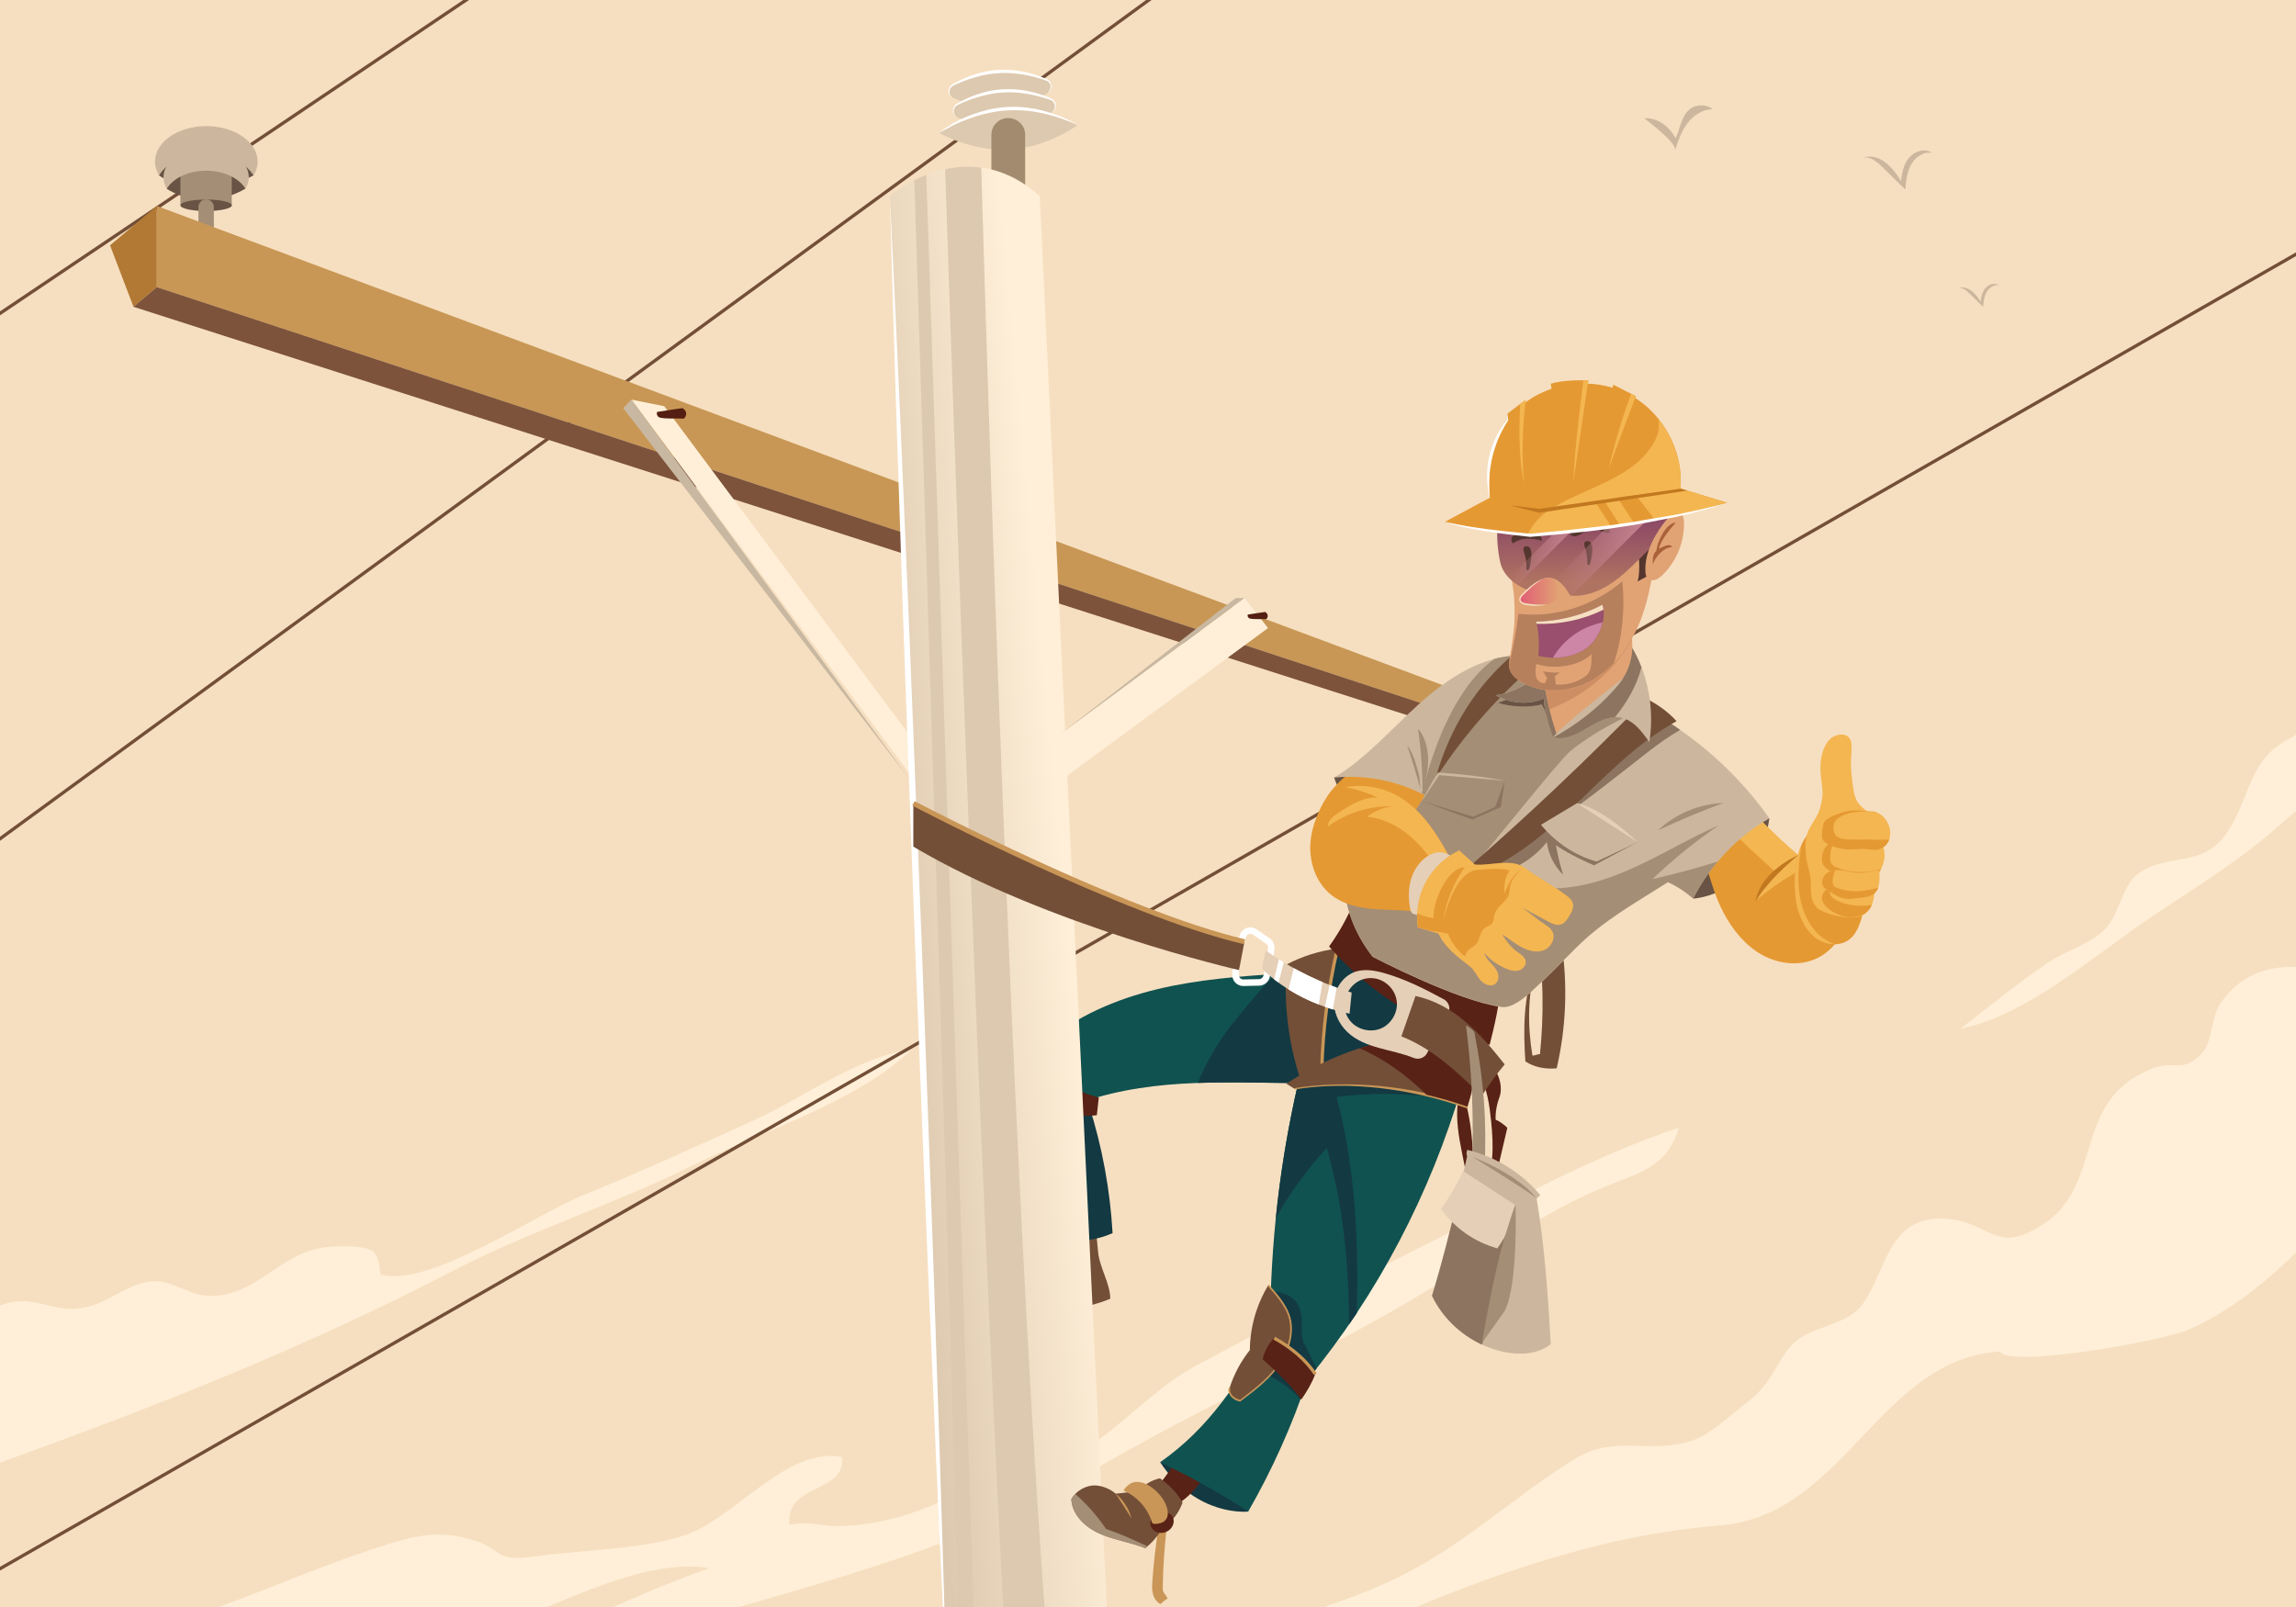 <?xml version="1.0" encoding="utf-8"?>
<!-- Generator: Adobe Illustrator 19.0.0, SVG Export Plug-In . SVG Version: 6.00 Build 0)  -->
<svg version="1.1" id="Layer_1" xmlns="http://www.w3.org/2000/svg" xmlns:xlink="http://www.w3.org/1999/xlink" x="0px" y="0px"
	 width="1400px" height="980px" viewBox="0 0 1400 980" style="enable-background:new 0 0 1400 980;" xml:space="preserve">
<style type="text/css">
	.st0{clip-path:url(#XMLID_124_);}
	.st1{fill:#F6DFC0;}
	.st2{fill:#FFEFD8;}
	.st3{fill:#734F37;}
	.st4{fill:#685344;}
	.st5{fill:#A58E76;}
	.st6{fill:#CCB79E;}
	.st7{fill:#DDC9AF;}
	.st8{fill:#FFFFFF;}
	.st9{fill:#A38B6F;}
	.st10{fill:#105250;}
	.st11{fill:#133942;}
	.st12{fill:#582216;}
	.st13{fill:#C89755;}
	.st14{fill:#B27934;}
	.st15{fill:#7D533B;}
	.st16{fill:#541E12;}
	.st17{fill:url(#XMLID_126_);}
	.st18{fill:#C9B8A1;}
	.st19{fill:#C99657;}
	.st20{fill:#E59933;}
	.st21{fill:#F4B651;}
	.st22{fill:#8C7460;}
	.st23{fill:#E5CFB7;}
	.st24{fill:#C1781F;}
	.st25{fill:#E1A374;}
	.st26{fill:#CE8E63;}
	.st27{fill:#B7805C;}
	.st28{fill:#54362E;}
	.st29{fill:url(#XMLID_127_);}
	.st30{fill:url(#XMLID_128_);}
	.st31{fill:url(#XMLID_129_);}
	.st32{fill:url(#XMLID_200_);}
	.st33{fill:#994F6D;}
	.st34{fill:#CE86A6;}
	.st35{fill:#AA6139;}
</style>
<g id="XMLID_125_">
	<defs>
		<rect id="XMLID_121_" width="1400" height="980"/>
	</defs>
	<clipPath id="XMLID_124_">
		<use xlink:href="#XMLID_121_"  style="overflow:visible;"/>
	</clipPath>
	<g id="XMLID_118_" class="st0">
		<rect id="XMLID_1_" class="st1" width="1400" height="980"/>
		<g id="XMLID_112_">
			<path id="XMLID_100_" class="st2" d="M1410.9,590.9c-23.5-4.1-44,1.6-57.2,21.4c-5.5,8.2-4.9,23.6-10.9,29.9
				c-12.2,12.8-16.4,3.9-30.8,9.6c-49,19.3-28.6,70.2-66.1,94.8c-28.8,18.9-32-0.8-57.7-3.2c-38.6-3.7-37.6,34.2-53.7,53.4
				c-10.3,12.2-30.6,11.9-41.4,22.8c-9.2,9.2-12.4,24.1-27.4,35.3c-10,7.5-21.8,19.3-33.3,23.4c-24.7,8.9-47.5-3.5-71.1,10.8
				c-39.1,23.8-70.2,55.2-114,75.3c-42.8,19.6-89.7,29.3-134,45.5c-51.1,18.7-101.9,37.1-154.7,51.8c-39.5,11-94.7,11.6-127.8,35.4
				c74.5,2.1,151.3-27.2,220.4-46.9c62.8-17.8,129.4-34.1,188.9-60.2c67.3-29.5,137-54.1,208.3-59.7c76.5-6,97.1-101.4,171.1-106.1
				c5.1,10.2,98.8-6.1,116.1-13.8c43.5-19.6,78-59.3,107.8-94.2c21.9-25.7,24.7-36.7,19.1-72.1
				C1456.7,606.6,1453.2,602.2,1410.9,590.9z"/>
			<path id="XMLID_109_" class="st2" d="M-47.3,832.6c16.5-11.6,32.1-33.9,54.1-38.4c14.4-2.9,23.6,4.2,37.4,4
				c19.8-0.4,30.1-14.6,48-16.8c12-1.4,22.6,8.7,35.8,8.9c27,0.3,41.3-23.8,66.2-29c7-1.5,24-2.3,31.7,0.9
				c5.9,2.4,5.6,14.8,6.4,15.1c29.2,8.1,93.6-36.4,123.7-48.6c33.6-13.7,68.9-29.7,104.3-45.8c28.8-13.1,63.2-38.8,95.3-42.7
				c-33.5,32.2-91.3,49.6-133.1,70.4c-48.4,24.1-99.8,40.1-147.2,64.8c-88.3,46-179.6,82-272.9,115.7c-9.1,3.3-36.4,16.7-46.2,10.6
				C-64.8,888.3-53.8,841.2-47.3,832.6z"/>
			<path id="XMLID_110_" class="st2" d="M57.8,1000.3c55.4-7.3,114.2-37.4,168-55.1c23.2-7.6,38.9-13.1,62.4-6.1
				c18.7,5.5,12.5,13.7,37.7,10.1c28-4,66.6-4.2,92.7-13.3c29.3-10.2,61.8-54.1,94.8-47.3c2.3,22.8-34.4,15.2-32.1,41.4
				c9.9-2.7,22,0.9,29.4,0.7c24.1-0.6,42.5-5.9,66.3-16.3c21.8-9.5,43.6-12,64.8-20.2c33.1-12.8,56.6-45,88.3-61.8
				c48-25.3,94.7-51.3,143.5-75.6c47-23.4,100.1-52.8,150-69c-6.8,23.8-23.7,27.2-44.5,35.7c-32.8,13.4-60.9,32.7-90.4,51.9
				c-71.5,46.5-154.8,80.6-228.5,125c-68.1,41-154,63.4-231.2,85.8c-31.3,9.1-70.6,13.7-98.6,30.1c-15.7,9.1-20.3,24.6-42.6,25.5
				c3.9-30.4,109.4-72.9,144.6-85.5c-35.4-5.7-77.6,15.6-108,27.3c-58.8,22.7-120.3,52.2-184.6,58.3c-15.9,1.5-62.4,5.2-79.2-7.4
				C44.6,1022.5,42.1,1000,57.8,1000.3z"/>
			<path id="XMLID_111_" class="st2" d="M1398.9,448.9c-28.4,13.5-25.6,35.2-40.5,58.2c-15.3,23.5-38,12.1-55.7,26.6
				c-8.6,7-10.7,24.6-19.4,33.2c-8.8,8.8-24.1,13.1-34.5,20.1c-18.5,12.6-35.7,26.6-53.2,40.2c38.9-7.2,81.4-44.5,114-66.5
				c28.4-19.2,56.6-36,81.7-58.7c15.9-14.3,43.3-30.3,43.8-54.7C1435.8,416.3,1415.2,430.1,1398.9,448.9z"/>
		</g>
		<g id="XMLID_3_">
			<g id="XMLID_2_">
				<g id="XMLID_483_">
					<g id="XMLID_488_">
						
							<rect id="XMLID_489_" x="704.8" y="-360.4" transform="matrix(0.497 0.868 -0.868 0.497 834.447 -334.631)" class="st3" width="2" height="1825.5"/>
					</g>
					<g id="XMLID_486_">
						
							<rect id="XMLID_487_" x="127" y="-178.1" transform="matrix(0.558 0.83 -0.83 0.558 143.722 -59.786)" class="st3" width="2" height="566.4"/>
					</g>
					<g id="XMLID_484_">
						
							<rect id="XMLID_485_" x="316.1" y="-284.8" transform="matrix(0.59 0.808 -0.808 0.59 356.081 -141.322)" class="st3" width="2" height="1129"/>
					</g>
				</g>
			</g>
			<g id="XMLID_391_">
				<path id="XMLID_103_" class="st4" d="M96.8,106.9c0,0,25.5,18.4,57.8,0c0,0-0.5-14.9-10-18.4c-9.4-3.5-30.8,1-38.8,5.5
					S96.8,106.9,96.8,106.9z"/>
				<path id="XMLID_101_" class="st4" d="M101.7,115.1c0,0,21.1,15.3,47.9,0c0,0-0.4-12.4-8.3-15.3c-7.8-2.9-25.6,0.8-32.2,4.5
					C102.6,108.1,101.7,115.1,101.7,115.1z"/>
				<rect id="XMLID_98_" x="110" y="101.2" class="st5" width="31.3" height="23.9"/>
				<ellipse id="XMLID_97_" class="st4" cx="125.7" cy="125.2" rx="15.7" ry="3.5"/>
				<path id="XMLID_94_" class="st5" d="M130.3,151.3H121v-25c0-2.6,2.1-4.7,4.7-4.7h0c2.6,0,4.7,2.1,4.7,4.7V151.3z"/>
				<g id="XMLID_99_">
					<path id="XMLID_102_" class="st6" d="M125.7,104.1c10.8,0,20,4.5,24,11c1.3-2.2,2-4.5,2-7c0-9.9-11.6-18-26-18
						c-14.4,0-26,8.1-26,18c0,2.5,0.7,4.8,2,7C105.6,108.6,114.9,104.1,125.7,104.1z"/>
				</g>
				<g id="XMLID_104_">
					<path id="XMLID_105_" class="st6" d="M125.7,93.7c13,0,24.1,5.5,28.9,13.3c1.6-2.6,2.5-5.4,2.5-8.4c0-12-14-21.7-31.3-21.7
						c-17.3,0-31.3,9.7-31.3,21.7c0,3,0.9,5.8,2.5,8.4C101.5,99.2,112.7,93.7,125.7,93.7z"/>
				</g>
			</g>
			<g id="XMLID_369_">
				<path id="XMLID_91_" class="st7" d="M656.9,76.4c0,0-18.2,13.5-41.5,14.8C592.1,92.4,572.6,81,572.6,81s18.2-13.5,41.5-14.8
					C637.4,65,656.9,76.4,656.9,76.4z"/>
				<path id="XMLID_95_" class="st7" d="M640.6,60.5c3.6,1.4,3.9,6.4,0.4,8.2c-6.5,3.4-16.6,7.5-28.1,8.1s-22.1-2.4-28.8-5.1
					c-3.6-1.4-3.9-6.4-0.4-8.2c6.5-3.4,16.6-7.5,28.1-8.1C623.3,54.8,633.8,57.8,640.6,60.5z"/>
				<path id="XMLID_96_" class="st7" d="M638.1,48.7c3.6,1.4,3.9,6.4,0.4,8.2c-6.5,3.4-16.6,7.5-28.1,8.1s-22.1-2.4-28.8-5.1
					c-3.6-1.4-3.9-6.4-0.4-8.2c6.5-3.4,16.6-7.5,28.1-8.1C620.8,43,631.3,46,638.1,48.7z"/>
				<path id="XMLID_389_" class="st8" d="M581.5,60c0,0-0.1,0-0.2-0.1c-0.1-0.1-0.4-0.1-0.6-0.3c-0.5-0.3-1.3-0.8-1.8-1.8
					c-0.5-1-0.8-2.5-0.2-4c0.3-0.8,0.9-1.5,1.6-2.1c0.4-0.3,0.8-0.5,1.2-0.7c0.4-0.2,0.8-0.4,1.2-0.7c3.3-1.8,7.4-3.6,11.9-5
					c2.3-0.7,4.6-1.3,7.1-1.8c2.5-0.5,4.9-0.8,7.5-0.9c2.5-0.1,5.1-0.1,7.5,0.1c2.5,0.2,4.9,0.6,7.2,1c4.6,0.9,8.8,2.3,12.3,3.7
					c0.4,0.2,0.9,0.3,1.3,0.5c0.2,0.1,0.4,0.2,0.6,0.3c0.3,0.1,0.4,0.2,0.6,0.3c0.8,0.5,1.5,1.2,1.8,1.9c0.8,1.5,0.7,3,0.3,4
					c-0.4,1.1-1.1,1.7-1.6,2c-0.2,0.2-0.5,0.3-0.6,0.3c-0.1,0.1-0.2,0.1-0.2,0.1s0.1,0,0.2-0.1c0.1-0.1,0.3-0.2,0.5-0.4
					c0.4-0.4,1-1.1,1.3-2.1c0.3-1,0.3-2.4-0.5-3.5c-0.4-0.6-0.9-1.1-1.6-1.4c-0.7-0.3-1.6-0.6-2.5-0.9c-3.5-1.1-7.7-2.3-12.3-3
					c-2.3-0.4-4.6-0.6-7-0.8c-2.4-0.2-4.8-0.2-7.3,0c-2.4,0.1-4.9,0.4-7.2,0.8c-2.4,0.4-4.7,0.9-6.9,1.6c-4.4,1.2-8.5,2.8-11.9,4.3
					c-0.4,0.2-0.8,0.4-1.2,0.6c-0.2,0.1-0.4,0.2-0.6,0.3c-0.2,0.1-0.3,0.2-0.5,0.3c-0.7,0.4-1.2,1-1.5,1.6c-0.7,1.2-0.5,2.6-0.2,3.6
					c0.4,1,1,1.6,1.5,1.9c0.2,0.2,0.4,0.3,0.6,0.3C581.5,59.9,581.5,60,581.5,60z"/>
				<path id="XMLID_93_" class="st9" d="M625,125.6h-20.5V82.2c0-5.7,4.6-10.2,10.3-10.2l0,0c5.7,0,10.3,4.6,10.3,10.2V125.6z"/>
				<path id="XMLID_375_" class="st8" d="M572.6,81c0,0,0.3-0.2,0.8-0.6c0.5-0.4,1.3-1,2.3-1.7c1-0.7,2.3-1.5,3.7-2.4
					c0.7-0.4,1.5-0.9,2.3-1.4c0.8-0.4,1.7-0.9,2.7-1.4c0.9-0.5,1.9-0.9,3-1.4c1-0.5,2.1-0.9,3.2-1.4c1.1-0.4,2.3-0.9,3.5-1.3
					c1.2-0.4,2.4-0.8,3.7-1.2c1.3-0.3,2.6-0.7,3.9-1.1c1.3-0.3,2.7-0.6,4-0.9c1.4-0.2,2.8-0.4,4.2-0.6c1.4-0.1,2.8-0.3,4.3-0.4
					c1.4,0,2.8,0,4.2-0.1c1.4,0.1,2.8,0.1,4.2,0.2c1.4,0.1,2.8,0.3,4.1,0.4c1.3,0.2,2.7,0.4,4,0.6c1.3,0.3,2.6,0.5,3.8,0.8
					c1.2,0.3,2.4,0.6,3.6,1c1.2,0.4,2.3,0.7,3.4,1c1.1,0.4,2.1,0.8,3.1,1.1c1,0.4,1.9,0.8,2.8,1.1c0.9,0.4,1.7,0.8,2.5,1.1
					c1.5,0.7,2.9,1.4,4,2c1.1,0.6,1.9,1.1,2.5,1.4c0.6,0.3,0.9,0.5,0.9,0.5s-0.3-0.2-0.9-0.4c-0.6-0.3-1.5-0.7-2.6-1.1
					c-1.1-0.5-2.5-1-4.1-1.6c-0.8-0.3-1.6-0.6-2.5-0.9c-0.9-0.3-1.8-0.6-2.8-0.9c-1-0.3-2-0.6-3.1-0.9c-1.1-0.3-2.2-0.6-3.3-0.9
					c-1.2-0.3-2.3-0.5-3.6-0.8c-1.2-0.2-2.5-0.4-3.7-0.7c-1.3-0.2-2.6-0.4-3.9-0.5c-1.3-0.1-2.7-0.2-4-0.3c-1.3,0-2.7-0.1-4.1-0.1
					c-1.4,0-2.8,0.1-4.2,0.1c-1.4,0.1-2.7,0.2-4.1,0.3c-1.4,0.2-2.7,0.4-4,0.6c-1.3,0.3-2.6,0.5-4,0.8c-1.3,0.3-2.6,0.6-3.8,0.9
					c-1.2,0.4-2.5,0.7-3.7,1.1c-1.2,0.4-2.3,0.8-3.5,1.2c-1.1,0.4-2.2,0.8-3.2,1.2c-1,0.4-2,0.8-3,1.2c-0.9,0.4-1.9,0.8-2.7,1.2
					c-0.9,0.4-1.7,0.8-2.4,1.2c-1.5,0.8-2.8,1.5-3.9,2.1c-1.1,0.6-1.9,1.1-2.4,1.4C572.9,80.8,572.6,81,572.6,81z"/>
				<path id="XMLID_390_" class="st8" d="M643.2,62.2c-0.4-0.7-1-1.4-1.8-1.9c-0.2-0.1-0.3-0.2-0.6-0.3c-0.2-0.1-0.4-0.2-0.6-0.3
					c-0.4-0.2-0.8-0.4-1.3-0.5c-3.5-1.4-7.7-2.8-12.3-3.7c-2.3-0.4-4.7-0.8-7.2-1c-2.5-0.2-5.1-0.2-7.5-0.1
					c-2.6,0.2-5.1,0.5-7.5,0.9c-2.4,0.4-4.8,1.1-7.1,1.8c-4.5,1.4-8.5,3.2-11.9,5c-0.4,0.2-0.8,0.4-1.2,0.7
					c-0.4,0.2-0.8,0.4-1.2,0.7c-0.8,0.6-1.3,1.3-1.6,2.1c-0.6,1.5-0.3,3,0.2,4c0.5,1,1.3,1.6,1.8,1.8c0.2,0.2,0.5,0.2,0.6,0.3
					c0.1,0.1,0.2,0.1,0.2,0.1s-0.1,0-0.2-0.1c-0.1-0.1-0.3-0.2-0.6-0.3c-0.5-0.3-1.1-0.9-1.5-1.9c-0.4-1-0.5-2.3,0.1-3.6
					c0.3-0.6,0.8-1.2,1.5-1.6c0.2-0.1,0.3-0.2,0.5-0.3c0.2-0.1,0.4-0.2,0.6-0.3c0.4-0.2,0.8-0.4,1.2-0.6c3.4-1.5,7.4-3.1,11.9-4.3
					c2.2-0.6,4.5-1.1,6.9-1.6c2.4-0.4,4.8-0.7,7.2-0.8c2.5-0.1,4.9-0.1,7.3,0c2.4,0.2,4.8,0.4,7,0.8c4.5,0.7,8.7,1.9,12.3,3
					c0.9,0.3,1.8,0.6,2.5,0.9c0.7,0.3,1.2,0.8,1.6,1.4c0.8,1.2,0.8,2.5,0.5,3.5c-0.3,1-0.8,1.7-1.3,2.1c-0.2,0.2-0.4,0.3-0.5,0.4
					c-0.1,0.1-0.2,0.1-0.2,0.1s0.1,0,0.2-0.1c0.1-0.1,0.3-0.2,0.6-0.3c0.5-0.3,1.2-0.9,1.6-2C643.8,65.2,644,63.6,643.2,62.2z"/>
			</g>
			<g id="XMLID_69_">
				<path id="XMLID_79_" class="st10" d="M644.5,678.3c21.1-9.9,44.3-14.7,67.6-16.8c23.2-2,46.6-1.4,69.9-1.1
					c5.6,0.1,11.5,0.4,15.6-3.5c-2-21.3-4.6-42.3-6.6-63.7c-25.5,1.5-51.1,3-76.1,8s-49.6,13.9-70.3,28.9
					C642.6,646,641.6,662.7,644.5,678.3z"/>
				<path id="XMLID_332_" class="st11" d="M777.7,594.1c-8.1,8.2-15.7,17.2-22.7,25.9c-10.7,12.5-18.6,26.1-24.7,40.4
					c17.2-0.6,34.5-0.2,51.7,0c5.6,0.1,11.5,0.4,15.6-3.5c-2-21.3-4.6-42.3-6.6-63.7C786.6,593.6,782.2,593.8,777.7,594.1z"/>
				<path id="XMLID_82_" class="st3" d="M652.7,798.1c8.1-0.8,16.8-2.9,24.3-6.1c-0.1-9.5-6.5-18.9-7.4-28.3
					c-0.4-4.4-0.9-8.9-1.3-13.3c-4.5,0.7-8.8,0.3-13.3,1C653.5,767.5,654.2,782,652.7,798.1z"/>
				<path id="XMLID_81_" class="st11" d="M646.8,754.5c10,3.5,21.9,1.9,31.6-2.5c-1.5-26.3-6.3-52.5-14.3-77.6
					c-4.8-0.3-10.1-1-14.8-1.3L646.8,754.5z"/>
				<path id="XMLID_80_" class="st12" d="M636.9,674.4c1.5,3.4,5.8,4.6,9.5,5.1c7.3,1,15.2,1.4,22.4,0.6c0.4-3.5,0.8-7.4,1.2-10.8
					c-13.5-3.5-26-10.5-36.1-20.1C634.2,657.6,633.4,666.6,636.9,674.4z"/>
			</g>
			<polygon id="XMLID_84_" class="st13" points="95.6,125.6 927.9,435.8 924.7,447.9 95.6,175.1 			"/>
			<polygon id="XMLID_86_" class="st14" points="95.6,125.6 67.1,149.6 81.4,187.1 95.6,175.1 			"/>
			<polygon id="XMLID_87_" class="st15" points="81.4,187.1 95.6,175.1 924.7,447.9 909.4,452.6 			"/>
			<polygon id="XMLID_88_" class="st2" points="385,243.7 405,247.7 565,462.3 565,485.7 			"/>
			<path id="XMLID_89_" class="st16" d="M402.5,254.7c-1.5-0.3-2.4-2.1-1.8-3.5c5.3-0.7,10.3-1.7,15.5-2.3c1.1,0.6,2.2,2,2.2,3.2
				c0.1,1.2-0.5,2.5-1.5,3.2C412.7,255,406.8,255.6,402.5,254.7z"/>
			<polygon id="XMLID_90_" class="st2" points="646.3,447.9 758.8,364.7 773.2,383 648.3,474.8 			"/>
			<g id="XMLID_77_">
				<linearGradient id="XMLID_126_" gradientUnits="userSpaceOnUse" x1="543.341" y1="571.224" x2="651.313" y2="561.355">
					<stop  offset="0" style="stop-color:#DDC9AF"/>
					<stop  offset="1" style="stop-color:#FFEFD8"/>
				</linearGradient>
				<path id="XMLID_85_" class="st17" d="M542.6,119.6c0,0,46.2-40.5,91.4,0l43,905h-99.9L542.6,119.6z"/>
				<path id="XMLID_331_" class="st8" d="M577.1,1024.6c0,0-0.7-14.1-1.9-38.9c-0.6-12.4-1.3-27.4-2.1-44.6
					c-0.8-17.2-1.6-36.7-2.6-57.9c-0.9-21.2-1.9-44.2-2.9-68.5c-1-24.3-2.2-49.9-3.2-76.4c-2.1-53-4.4-109.6-6.6-166.1
					c-2.1-56.6-4.1-113.1-6.1-166.2c-1-26.5-1.8-52.1-2.6-76.5c-0.8-24.3-1.6-47.3-2.3-68.5c-0.7-21.2-1.3-40.7-1.8-57.9
					c-0.5-17.2-1-32.3-1.3-44.6c-0.7-24.8-1.1-38.9-1.1-38.9s0.7,14.1,1.9,38.9c0.6,12.4,1.3,27.4,2.1,44.6
					c0.8,17.2,1.6,36.7,2.6,57.9c0.9,21.2,1.9,44.2,2.9,68.5c1,24.3,2.2,49.9,3.2,76.4c2.1,53,4.4,109.6,6.6,166.1
					c2.1,56.6,4.1,113.1,6.1,166.2c1,26.5,1.8,52.1,2.6,76.5c0.8,24.3,1.6,47.3,2.3,68.5c0.7,21.2,1.3,40.7,1.8,57.9
					c0.5,17.2,1,32.3,1.3,44.6C576.7,1010.4,577.1,1024.6,577.1,1024.6z"/>
				<g id="XMLID_388_">
					<path id="XMLID_393_" class="st7" d="M557.5,110c5.9,182.7,24.3,761.4,27.6,914.6h10l-30.3-917.9
						C562.2,107.7,559.7,108.8,557.5,110z"/>
					<path id="XMLID_397_" class="st7" d="M598.3,102.2c-7.8-1.1-15.2-0.5-22,1c5.5,166.3,20.5,602.8,37.8,921.5h26.2
						C619.1,761.4,604,299.2,598.3,102.2z"/>
				</g>
			</g>
			<path id="XMLID_92_" class="st16" d="M762.1,377.2c-1-0.2-1.6-1.4-1.3-2.4c3.6-0.5,7.1-1.2,10.7-1.6c0.7,0.4,1.5,1.4,1.5,2.2
				c0.1,0.8-0.3,1.7-1,2.2C769.2,377.4,765,377.8,762.1,377.2z"/>
			<polygon id="XMLID_363_" class="st18" points="385,243.7 380,248.9 554.3,474.8 			"/>
			<polygon id="XMLID_365_" class="st18" points="758.8,364.7 753.5,364.7 646.3,447.9 			"/>
			<g id="XMLID_342_">
				<path id="XMLID_50_" class="st3" d="M952.1,574.9c3.9,25.4,2.9,51.6-2.9,76.6c-6.8,0.6-13.4-0.5-19.1-4.2
					c-1.3-19.2-1.3-39.7,5.9-57.5c-4.4,17.6-4.6,36-1.6,53.9c1.3,0.2,3.3-1,4.6-0.8c2.4-23.7,2.2-48.2-1.4-71.7
					C942.5,571.5,947.5,573.5,952.1,574.9z"/>
				<path id="XMLID_329_" class="st11" d="M761.1,921.8c0,0-31.3,3.6-53.7-30.1C707.4,891.7,757.3,894.2,761.1,921.8z"/>
				<path id="XMLID_71_" class="st12" d="M717.5,890.1c-3.1,5.2-6.6,10.2-10.5,14.9c3.1,4.7,6.1,9,10.2,12.9
					c8.3-5.4,14.7-12.2,18.8-21.2L717.5,890.1z"/>
				<path id="XMLID_52_" class="st12" d="M909.7,727.9c3.1-13.4,6.3-26.8,9.4-40.1c-1.3-1.5-5.2-4.4-7.1-4.9
					c-0.3-4.2,0.7-9.6,2.2-13.5c2.2-6,0.3-13-3.4-18.3c-3.7-5.3-9-9.2-14.2-13c-4.8,10.9-6.3,22.1-7.7,33.9
					c-2.5,21.6,7.2,40.9,6.8,62.6c3.6-19.7,3.2-40.2-1.3-59.8c-0.6-2.7-1.3-5.4-0.9-8.1c0.7-4.8,4.7-8.3,8.4-11.4
					c5,8.5,6.3,18.6,7.3,28.3c1.5,14.7,2.1,30.7-5.8,43.2C905.8,728.1,907,728.4,909.7,727.9z"/>
				<path id="XMLID_83_" class="st11" d="M821.1,572.5c-16.8,11.2-27.9,30.3-29.3,50.4c-0.9,12.6,1.7,24.5,9.1,34.8
					c19.3-2.8,40.1-3.7,59.5-6.5c7-1,14.3-2.2,20.2-6.3c5.9-4.2,9.6-10.9,11.4-18c1.8-7,1.9-14.3,2-21.6L821.1,572.5z"/>
				<path id="XMLID_61_" class="st3" d="M806,652c0.6-25.2,3.9-49,9.5-73.6c-10.8,1.4-21.3,4.7-30.9,9.7c-2,23.4,0.9,47.7,8.3,70
					C796.7,656.3,802.2,653.8,806,652z"/>
				<g id="XMLID_54_">
					<path id="XMLID_301_" class="st19" d="M807,652l-2,0c0.6-24.3,3.6-47.8,9.5-73.8l2,0.4C810.6,604.5,807.6,627.8,807,652z"/>
				</g>
				<path id="XMLID_63_" class="st10" d="M761.1,921.8c14.6-25.4,26.9-52.8,36-80.2C840.3,789,872,728.2,891.3,663
					c-31.6-9.3-67.5-9.8-99.7-2.7c-11.2,48.4-16.9,98-17.1,147.7c-18.6,34.5-37.4,63-67.1,83.7C725.5,900.4,744.4,910.7,761.1,921.8
					z"/>
				<path id="XMLID_325_" class="st11" d="M793,853.3c1.4-3.9,2.8-7.8,4.1-11.7c1.9-2.3,3.8-4.7,5.7-7.1c-2.5-5.2-5.1-10.4-7.8-15.5
					c-3-6,1-16-4-24c-3.4-5.4-9.6-7.2-16-7.7c-0.2,6.9-0.4,13.8-0.4,20.7c-5.1,9.5-10.2,18.5-15.6,27
					C772.5,836,783.5,843.5,793,853.3z"/>
				<path id="XMLID_327_" class="st11" d="M815,669c24.8-3.4,49.4-1.8,73.9,1.8c0.8-2.6,1.6-5.2,2.4-7.8
					c-31.6-9.3-67.5-9.8-99.7-2.7c-6.3,27.3-10.9,55-13.7,82.8c8.4-15.7,19.3-30,31.1-43.1c10.1,34.9,13.5,71.2,13.6,107.7
					c1.6-2.3,3.1-4.6,4.7-6.9C828.5,756.6,826.4,712.1,815,669z"/>
				<path id="XMLID_51_" class="st12" d="M825.4,550.5c-4,9.4-9,18.4-15,26.7c25.8,29.4,59.8,50.8,97.9,60
					c2.9-11.1,6.1-25.4,6.9-36.8L825.4,550.5z"/>
				<path id="XMLID_62_" class="st3" d="M894.8,674.9c4.6-14.2,6-28.8,8.7-43.5c-41.5-4.5-84.5,6.2-119.1,29.5
					c1.7,1.1,3.6,2.2,5.3,3.3C824,658.7,862,663.2,894.8,674.9z"/>
				<g id="XMLID_304_">
					<path id="XMLID_305_" class="st19" d="M894.4,675.9c-33.8-12.1-72.1-16.9-104.7-11.6l-1-0.6c33-5.4,72.3-1.8,106.4,10.3
						L894.4,675.9z"/>
				</g>
				<path id="XMLID_278_" class="st12" d="M869.8,667.6c8.5,2,16.9,4.4,24.9,7.3c4.6-14.2,6-28.8,8.7-43.5
					c-25-2.7-50.5,0.1-74.4,7.8C844.6,646.1,858,656,869.8,667.6z"/>
				<path id="XMLID_32_" class="st4" d="M813.5,474.1c0,0,10.5,37.9,54,35.9s-5.5-46.5-5.5-46.5S827.5,468.7,813.5,474.1z"/>
				<path id="XMLID_30_" class="st20" d="M828.9,467.8c-11.4,6.1-20.5,16.5-25.1,28.6c17.6,8.4,36.1,15.7,55.2,19.9
					c9.1-9.7,15.4-20.9,18.6-33.8L828.9,467.8z"/>
				<path id="XMLID_31_" class="st4" d="M1032.4,548c0,0,39.3-1.8,46.5-48.9C1078.9,499.1,1051.3,485.4,1032.4,548z"/>
				<path id="XMLID_42_" class="st20" d="M1130,536c0.3,9.4-0.5,19-4,27.8c-3.5,8.8-9.8,16.7-18.3,20.7c-10.5,4.9-23.2,3.4-33.3-2.2
					c-10.1-5.6-17.7-15-23.2-25.2c-5.5-10.2-8.4-21.3-11.8-32.3c6-12.8,18.7-22.4,32.2-26.7c7.8,8.3,16.2,16.2,24.9,23.6
					c2.5-1.9,4.9-3.9,7.4-5.7C1112.7,520.5,1124.1,527.9,1130,536z"/>
				<g id="XMLID_229_">
					<path id="XMLID_237_" class="st21" d="M1096.5,521.5c-8.7-7.4-17.1-15.3-24.9-23.6c-5.6,1.8-11.1,4.6-16.1,8.1
						c8.2,9.1,18.1,17.3,26.4,25.2c-3.5,5.6-7.4,12.2-11,17.8c15.9-13.3,28.6-19.8,43.9-26.6c-3.7-2.5-7.5-4.8-11-6.6
						C1101.4,517.7,1098.9,519.7,1096.5,521.5z"/>
				</g>
				<g id="XMLID_202_">
					<path id="XMLID_29_" class="st6" d="M1032.4,548c10-19.8,27.1-38.2,46.5-48.9c-16.5-23.5-38-43.8-62.3-59.2
						c-27.2-17.3-57.8-40.3-90-40.1c-23,0.1-43.8,13.8-61,29.2c-17.1,15.4-32.4,33.3-52.1,45.2c19.2-1.9,38.5,1.9,55.5,10.9
						c-6.3,10.1-12.6,19.7-18.8,29.8c-6.9,11.2-21.2,16.6-30.3,26.1c1.1,15.7,7.4,30.1,17.1,42.5c0,0,51.1,26.9,78.9,30.7
						c5.8,0.8,13.4-5.4,17.5-9.1c9.3-8.5,18.4-17.7,27.2-26.6c17-17.1,36.5-27.7,56.4-40.4C1022.3,540.3,1028.1,544.2,1032.4,548z"
						/>
				</g>
				<g id="XMLID_220_">
					<path id="XMLID_222_" class="st22" d="M986.4,455c-12.7,11.8-24.7,24.2-37.2,36.1c-5.9,5.6-16.7,13.6-20.8,20.6
						c23-10.6,40.7-25.4,60.6-40.7c11.1-8.5,22.7-18.6,35.5-25.9c-2.6-1.8-5.2-3.6-7.9-5.3c-3-1.9-6-3.9-9.1-5.9
						C1000,441.1,993,448.8,986.4,455z"/>
				</g>
				<g id="XMLID_173_">
					<path id="XMLID_196_" class="st5" d="M957.6,458c13.9-11.3,29.7-19.1,45.8-26.7c-23.7-15.5-49.7-31.7-76.8-31.6
						c-5.2,0-10.3,0.8-15.2,2c-22.9,16.3-36.9,51.6-44.4,82.2c0,0,0,0,0,0c0.7,0.3,1.3,0.7,2,1c-6.3,10.1-12.6,19.7-18.8,29.8
						c-6.9,11.2-21.2,16.6-30.3,26.1c1.1,15.7,7.4,30.1,17.1,42.5c0,0,4,2.1,10.3,5.2c15.7-17.2,30.2-35.7,44.7-52.5
						C909.4,516,950.7,463.6,957.6,458z"/>
					<path id="XMLID_206_" class="st4" d="M925.5,423.5c-3.9,1.6-7.6,3.9-12,5c6.5,2.5,19.7,3.2,26.5,1c3.9,5.8,3.3,13.4,9,17.8
						c-0.2-6.2-1.3-11.9-2.1-18.1c-0.3-2.7,0.4-11.2-1.5-13.4C942.7,412.6,929.8,421.7,925.5,423.5z"/>
				</g>
				<polygon id="XMLID_159_" class="st22" points="917.5,476.1 915.2,492.1 897.7,499.8 867,488.5 898.3,498.1 911.7,492.1 				"/>
				<path id="XMLID_41_" class="st22" d="M900.5,535.1c16.4-1,32.6-8.7,42.7-21.6c0.9,7.5,4.5,14.6,9.9,19.9
					c-2.9-9.4-4.9-19.1-5.8-28.8c9.3-14.5,19.9-27.9,32.2-40C952.5,488.1,925.3,509.2,900.5,535.1z"/>
				<path id="XMLID_201_" class="st22" d="M998.4,513.6L972,527.7c0,0-25.2-10.3-32.5-20.4l13.2-9.2L998.4,513.6z"/>
				<g id="XMLID_188_">
					<path id="XMLID_191_" class="st5" d="M1007.6,536.1c12.6-12,26.1-23,40.4-32.8c-19.3,8.4-37.2,19.7-56.5,27.9
						s-40.8,13.5-61.3,8.9c-31.6,1.7-63.6-3-94.2-11.8c-5.6,4-11.5,7.7-16.1,12.5c1.1,15.7,7.4,30.1,17.1,42.5
						c0,0,51.1,26.9,78.9,30.7c5.8,0.8,13.4-5.4,17.5-9.1c9.3-8.5,18.4-17.7,27.2-26.6c17-17.1,36.5-27.7,56.4-40.4
						c5.3,2.3,11.1,6.2,15.4,10c4-7.8,9.1-15.5,15-22.5C1034.4,529.5,1021.2,533,1007.6,536.1z"/>
				</g>
				<path id="XMLID_27_" class="st3" d="M938.6,403.1c-24.5,20.6-45.9,44.9-63.3,71.7c8.6-30.9,25.2-57.9,50.2-78
					C929.6,397.6,935.3,400.3,938.6,403.1z"/>
				<path id="XMLID_28_" class="st3" d="M892.5,531.5c38.6-33.6,75.8-68.8,111.5-105.5c7,3.9,12.9,7.8,18.3,13.8
					c-25,13.7-44.4,34.7-65.1,54.2c-20.8,19.6-44.3,38.2-72.3,43.7C887.1,535.5,890.1,533.5,892.5,531.5z"/>
				<path id="XMLID_33_" class="st20" d="M887,528.7c-9.2-17.5-19.6-36-37.3-44.7c-11.6-5.7-25.7-6.5-37.8-1.9
					c-6.9,9.5-12.1,20.6-12.9,32.3c-0.7,11.7,3.5,24.1,12.8,31.4c7.8,6.1,18.1,8.1,28,8.7c9.9,0.7,20,0.3,29.6,2.6
					c6.2,1.5,11.6-3.4,14.8-8.9S886,535,887,528.7z"/>
				<g id="XMLID_240_">
					<path id="XMLID_250_" class="st20" d="M850.5,491.7c0.4,0,0.8,0,1.2,0C851.3,491.7,850.9,491.7,850.5,491.7z"/>
					<path id="XMLID_252_" class="st21" d="M816.1,495.7c-3.1,2-6.5,4.7-6.5,8.4c11.7-8.6,26.4-13,40.9-12.4c0.4,0,0.8,0,1.2,0
						c-0.4,0-0.8,0-1.2,0c-5.6,0-12.7,2.9-16.8,6.4c11.6,1.1,22.3,7.5,30.5,15.9s14.1,18.6,19.5,29c0.5,1,1.1,2.1,1.6,3.2
						c1.9-5.3,0.8-11.9,1.8-17.4c-9.2-17.5-19.6-36-37.3-44.7c-9-4.4-19.5-5.9-29.4-4.1c6.8,1.4,13.5,3.5,19.8,6.4
						C831.4,485.8,823.4,490.9,816.1,495.7z"/>
				</g>
				<path id="XMLID_34_" class="st23" d="M866,558c0.2-14,7.8-27.8,19.6-35.3c-3.7-3.1-8.6-3.9-12.9-1.8c-5.6,2.6-9.7,7.9-11.8,13.7
					c-2.1,5.8-2.2,12.2-1.3,18.3c0.2,1.3,0.4,2.6,1.2,3.7C861.5,557.6,864.7,558.3,866,558z"/>
				<path id="XMLID_35_" class="st21" d="M864.5,565.6c-1.4-9.4,0.3-19.3,4.8-27.7s11.8-15.3,20.4-19.3c3.1,2.9,6.5,5.7,9.6,8.6
					c9.8,0.9,22.6-4.2,31.1,2.4c7.7,6,16.9,10.5,24.7,16.5c1.5,1.2,3.2,2.4,3.8,4.3c1.1,2.9-0.6,6-2.3,8.6c-1.2,2-2.7,4.1-4.9,4.8
					c-2.5,0.8-5.2-0.5-7.5-1.7c-5.5-2.9-10.9-5.8-16.4-8.8c5,3.3,9,7,14,10.3c1.8,1.2,3.7,2.4,4.7,4.3c2.3,4.1-0.6,9.7-5,11.5
					s-9.4,0.5-13.6-1.7c-4.2-2.2-7.8-5.4-11.8-7.8c2.5,4.5,5.4,7.9,9.5,10.9c2,1.4,4.3,2.9,4.7,5.4c0.4,2.5-1.8,5-4.2,5.6
					c-2.5,0.7-5.1,0-7.5-1c-5.2-2.1-9.9-5.4-13.6-9.7c0.7,2.5,2,4,3.7,5.9c1.8,1.8,3.6,3.7,4.5,6.1c0.9,2.4,0.5,5.5-1.6,7
					c-2.8,2-6.9,0.1-9.1-2.6s-3.6-6.1-6.3-8.2c-7.4-5.7-15.2-11.5-19.1-20L864.5,565.6z"/>
				<g id="XMLID_225_">
					<path id="XMLID_253_" class="st20" d="M893.5,583.5c0.2-4.7,4.5-5.1,6.8-8c2.2-2.9,1.7-6.3,4.6-9.2c1.2-1.2,3.6-1.8,4.6-2.9
						c1.8-2.2,1-2.8,1.7-5.4c1.5-5,4.7-6.2,7.5-9.9c2.2-2.8,1.3-6.1,2.6-9.4c1.2-3.2,4.3-7.1,6.7-9.1c-6,4.4-8.1,9.2-10.8,15.4
						c0.2-6.5,0-8.4,3.2-14.2c-4.4-1.5-15.2-0.8-19.8-0.3c-11.7,1.2-17.9,20.8-20.5,30.5c1.7-11.8,6.3-22.3,12.9-32
						c-10.6-0.1-19.8,22-18.8,30.9c-3.3-0.3-6.7-1.4-10-3c-0.1,2.9,0,5.7,0.4,8.6l8.1,2.2c3.5,0.4,7,0.9,10.3,1.8
						C884.5,574.4,889.6,580.6,893.5,583.5z"/>
				</g>
				<path id="XMLID_38_" class="st6" d="M961.6,489.8c13.9,6.2,25.4,13.8,36.9,23.8c-8.3,4-16.6,7.8-25,11.8
					c-13.5-3.8-24.9-11.7-33.9-22.4L961.6,489.8z"/>
				<path id="XMLID_40_" class="st5" d="M1051,489.7c-14.8,0.5-29.3,6.5-40.1,16.7C1024.2,500.3,1037.2,494.6,1051,489.7z"/>
				<path id="XMLID_48_" class="st20" d="M1096.1,554.2c2,7,5.5,13.9,11.4,18.1c5.9,4.2,14.6,5,20.3,0.5c3.2-2.6,5.1-6.4,6.5-10.3
					c2.7-7.9,3.5-16.4,3.1-24.8c-0.3-6.3-1.2-12.6-3.7-18.3c-2.5-5.7-6.9-10.8-12.6-13.4C1094.1,494,1091.7,538.6,1096.1,554.2z"/>
				<path id="XMLID_247_" class="st21" d="M1098.4,515.3c-5.1,11.9-4.8,30-2.3,38.9c2,7,5.5,13.9,11.4,18.1
					c3.2,2.3,7.3,3.6,11.3,3.5c-3.9-1.3-7.5-3.6-10.8-6.8C1095,555.2,1095.2,534.8,1098.4,515.3z"/>
				<path id="XMLID_43_" class="st21" d="M1138.1,556.3c-5,6.9-27.1,1.2-30.7-3.2c-4.3-5.4-2.8-10.9-3.4-17.3
					c-0.5-4.8-2.4-9.3-2.8-14.3c-0.4-4.8-0.6-10.4,1.4-14.8c2.3-5,6.1-9.1,7.4-14.7c0.7-2.8,1.5-5.9,1.3-9
					c-0.2-4.8-1.3-9.6-1.3-14.5c-0.1-7.5,2.6-19.4,11.7-20.5c3.3-0.4,6,0.9,6.9,4c1,3.6,0,9,0,12.7c0,3.4,0.2,6.9,0.7,10.2
					c0.9,6.3,0.7,12,5.4,16.7c2.2,2.2,5.5,4.1,7.2,6.8c5.4,8.8,1.6,23.5-0.3,32.7C1140.1,539.1,1143.2,549.1,1138.1,556.3z"/>
				<path id="XMLID_47_" class="st21" d="M1143,542c-0.1,10.6-3.5,16.9-14.7,17.4c-8,0.3-24.2-9.2-14.3-17.4
					c4.1-3.3,8.6,0.6,13.4,0.9C1132.7,543.3,1137.6,541.8,1143,542z"/>
				<path id="XMLID_263_" class="st20" d="M1118,548c-1.9-1.3-2.6-3.8-2.6-6.8c-0.4,0.2-0.9,0.5-1.3,0.8c-10,8.1,6.2,17.6,14.3,17.4
					c7.1-0.3,11.1-3,13-7.6C1133.6,553.1,1125.7,552.5,1118,548z"/>
				<path id="XMLID_49_" class="st24" d="M1096.5,521.5c0,0-23.1,9.5-26.1,28.5C1070.3,550,1075.9,538.7,1096.5,521.5z"/>
				<path id="XMLID_212_" class="st23" d="M843.6,593.3c-5.5-1.5-11.5-2.5-16.9-0.8c-7.1,2.3-12.3,9.3-13.1,16.7
					c-0.8,7.5,2.5,15,8,20.2c10.6,10.1,26.9,10.3,40.5,15.8c3.1,1.2,6.6-0.1,8.1-3c3.5-6.5,9.3-17.4,12.8-24.1
					c1.7-3.1,0.5-7-2.6-8.7C868.6,603,856.5,596.9,843.6,593.3z M843.1,626.7c-6,3.1-13.8,1.8-18.6-2.8
					c-10.9-10.7-1.2-29.7,13.9-27.2c6.6,1.1,12.2,6.7,13.2,13.4C852.7,616.5,849,623.6,843.1,626.7z"/>
				<path id="XMLID_53_" class="st3" d="M917.5,649.1c-14.5-18.3-30.6-36.6-54.4-41.7l-8.6,24.6c19.6,7.8,34.2,22,49,36.3
					C908.7,660.5,911.5,656.3,917.5,649.1z"/>
				<g id="XMLID_56_">
					<path id="XMLID_58_" class="st8" d="M758.1,601.3c-1.8,0-3.5-0.7-4.8-2c-1.3-1.3-2-3.2-1.9-5c0.4-8.2,1.9-16.3,4.6-24.2
						c0.7-2,2.2-3.5,4.2-4.2c2-0.7,4.2-0.4,5.9,0.8l8.1,5.5c2,1.4,3.1,3.7,2.9,6.1l0,0c-0.5,6-1.5,11.9-2.9,17.7
						c-0.7,2.9-3.4,5-6.4,5.1c-1.8,0-3.7,0.1-5.5,0.1l-4,0.1C758.2,601.3,758.2,601.3,758.1,601.3z M762.4,569.5
						c-0.3,0-0.6,0-0.9,0.1c-0.8,0.3-1.4,0.9-1.7,1.7c-2.6,7.5-4.1,15.3-4.4,23.1c0,0.8,0.2,1.5,0.8,2.1c0.5,0.5,1.2,0.8,2,0.8
						l4-0.1c1.9,0,3.7-0.1,5.6-0.1c1.2,0,2.3-0.9,2.6-2.1c1.4-5.6,2.3-11.3,2.8-17c0.1-1-0.4-2-1.2-2.5l-8-5.5
						C763.5,569.6,763,569.5,762.4,569.5z"/>
				</g>
				<path id="XMLID_55_" class="st23" d="M824.2,605.3c-18.7-5.6-36.4-14.2-52.3-25.6c-1,3.7-2.2,7.5-2.2,11.3
					c14.7,14,33.4,23,53.2,27.2L824.2,605.3z"/>
				<path id="XMLID_223_" class="st8" d="M779.8,585l-2.9,12.2c0.9,0.7,1.8,1.4,2.7,2l3.2-12.4C781.8,586.2,780.8,585.6,779.8,585z"
					/>
				<path id="XMLID_321_" class="st8" d="M788.9,590.4l-3.2,13c5.8,3.7,12,6.7,18.4,9.2l2.3-13.7
					C800.4,596.3,794.6,593.5,788.9,590.4z"/>
				<path id="XMLID_286_" class="st8" d="M810.7,600.6l-2.8,13.4c1.6,0.6,3.2,1.1,4.8,1.6l2.3-13.3
					C813.6,601.7,812.1,601.2,810.7,600.6z"/>
				<path id="XMLID_57_" class="st3" d="M557,490c0,0,127.7,67.1,201.8,84.4l-3.3,17.2c0,0-116.6-26.7-198.6-75.3V490z"/>
				<g id="XMLID_36_">
					<path id="XMLID_215_" class="st19" d="M758.5,575.8C685,558.7,557.6,492,556.3,491.3l1.4-2.7c1.3,0.7,128.4,67.2,201.5,84.2
						L758.5,575.8z"/>
				</g>
				<path id="XMLID_64_" class="st3" d="M756.1,854.3c7.8-5.9,15.6-11.9,21.7-19.5c6-7.7,10.1-17.3,9.2-27
					c-0.9-9.3-7.6-16.8-13.8-23.8c-7.1,11.8-11,25.6-11.1,39.3c-5.5,6.9-9.7,14.8-12.4,23.2C748.5,850.2,752.1,853.3,756.1,854.3z"
					/>
				<g id="XMLID_315_">
					<path id="XMLID_328_" class="st19" d="M756.2,854.8l-0.2-0.1c-2.8-0.6-5.1-2.2-6.2-4.2c-0.8-1.4-1-2.9-0.5-4.4l1,0.3
						c-0.4,1.3-0.3,2.5,0.4,3.6c0.9,1.7,3,3,5.4,3.7c7.6-5.8,15.4-11.7,21.4-19.3c6.7-8.5,9.9-18,9.1-26.7
						c-0.9-9-7.2-16.2-13.3-23.2l-0.4-0.4l0.8-0.7l0.4,0.4c6.2,7.1,12.6,14.4,13.5,23.7c0.9,8.9-2.4,18.7-9.3,27.4
						c-6.1,7.8-14.1,13.8-21.8,19.6L756.2,854.8z"/>
				</g>
				<path id="XMLID_65_" class="st12" d="M793.5,853.5c3.4-5,6.4-9.9,8.5-15.6c-6.3-9.3-15.3-16.5-25.1-22c-3.4,3.6-5.9,8.1-7,13
					C778.3,836.5,786.9,844.4,793.5,853.5z"/>
				<g id="XMLID_308_">
					<path id="XMLID_312_" class="st19" d="M801.2,838.5c-5.7-8.4-14-15.7-24.7-21.6l1-1.7c11,6.1,19.6,13.6,25.4,22.3L801.2,838.5z
						"/>
				</g>
				<path id="XMLID_66_" class="st5" d="M905.2,713.3c1.4-28.1-0.2-53.6-6.2-83.9c-1.2-1.6-3.3-3.1-5.1-4
					c3.7,28.7,4.9,57.7,3.6,86.7C899.2,712.4,903.4,712.9,905.2,713.3z"/>
				<path id="XMLID_67_" class="st6" d="M945.6,819.7c-7.7,6.2-18.7,6.8-28.4,4.8c-18.9-3.9-35.8-16.9-44.1-34.3
					c8.6-27.8,15.3-56.7,21.5-85.2c-0.7-0.8-0.3-2.8,0.1-3.8c17.3,4.2,33.1,14,44.5,27.6c-0.6,0.7-1.7,1.5-2.2,2.2
					C941.9,760.3,943.9,790.1,945.6,819.7z"/>
				<g id="XMLID_336_">
					<path id="XMLID_339_" class="st22" d="M888.7,731.5c-4.6,19.7-9.6,39.5-15.5,58.7c6.2,13.1,17.3,23.7,30.4,29.8
						c9.4-23,15.2-47.6,17.5-72.1C909.8,743.5,898.9,738,888.7,731.5z"/>
				</g>
				<path id="XMLID_68_" class="st23" d="M913,761.3c-14.1-4-25.7-12.2-34.4-24c5.1-7,9.8-15.3,13.6-23.1
					c10.6,6.9,21.2,13.8,31.8,20.7C922.3,744.9,919,753.1,913,761.3z"/>
				<path id="XMLID_70_" class="st5" d="M924.1,734.9c0,0,1.7,48.1-6.5,64.4l-14,19.7c0,0,7.2-42.8,14-64.9S924.1,734.9,924.1,734.9
					z"/>
				<path id="XMLID_72_" class="st5" d="M937,731c0,0-8-12.9-39.3-25.6C897.7,705.4,936.8,729.5,937,731z"/>
				<path id="XMLID_76_" class="st19" d="M707.7,978.2c-2.5-1.1-4-3.6-4.7-6.2s-0.5-5.3-0.3-8c0.7-10.8,2-21.6,3.7-32.3
					c1.8-0.7,3.2-0.9,5-0.1c-1.4,12.4-2.3,25-2.4,37.4c0,2,2,3.9,3,5.7C712,974.7,708.3,977.3,707.7,978.2z"/>
				<path id="XMLID_73_" class="st3" d="M708.9,931.5c5.8-3.3,9.9-8.9,12.2-15.2c-3.1-5.7-8.5-11-13.8-14.8c-5.1,1.1-9.8,4-13.2,7.9
					c-4.2,0.5-9.6,1-13.8,1.5c-3.7-3.3-10.1-5.7-15-4.9s-9.4,3.8-12,8.1c0.1,6.5,4.1,12.2,9.1,16.2c5,4.1,11.2,6.4,17.4,8.2
					s12.6,3.2,18.6,5.6C702.5,940.8,706.6,936.2,708.9,931.5z"/>
				<path id="XMLID_75_" class="st12" d="M703.4,933.1c2.1,1.9,5.4,2.2,7.9,1c3.2-1.4,5.4-5.4,3.9-8.6
					C711.6,917.4,696.1,926.3,703.4,933.1z"/>
				<path id="XMLID_74_" class="st19" d="M712,924c-0.2,1.8-1.4,3.5-3,4.3c-1.6,0.8-4.8,1.5-6.4,0.6c-2.5-8.8-9.2-16.4-17.6-19.9
					c1.9-2.9,4.5-5.2,8-5.3C701.7,903.4,713.1,915.4,712,924z"/>
				<path id="XMLID_78_" class="st19" d="M680.3,910.9c0,0,7,5.1,9.7,15.1L680.3,910.9z"/>
				<g id="XMLID_350_">
					<path id="XMLID_353_" class="st5" d="M655.7,911.1c-0.9,0.9-1.7,2-2.4,3.1c0.1,6.5,4.1,12.2,9.1,16.2c5,4.1,11.2,6.4,17.4,8.2
						s12.6,3.2,18.6,5.6c0.5-0.4,0.9-0.8,1.3-1.2c-8.3-3.9-16.7-7.7-25.3-10.6C669.2,924.6,662.8,917.4,655.7,911.1z"/>
				</g>
				<path id="XMLID_39_" class="st5" d="M866.7,483.7c-2.4-9.7-5.5-19.5-8.7-29c3.9,4.6,5.3,11,7,16.7
					C866.2,475.3,865.4,480.1,866.7,483.7z"/>
				<path id="XMLID_151_" class="st5" d="M867.4,483.3c0-13-0.9-26.1-2.8-39c4.5,5.1,6.3,12.6,6.2,19.4
					C870.8,470.6,869.1,476.7,867.4,483.3z"/>
				<g id="XMLID_199_">
					<path id="XMLID_204_" class="st6" d="M867,488.5l10.6-15.8l39.8,3.4c-12.5-2.5-27.7-4.2-40.5-5C872.8,477,867,488.5,867,488.5z
						"/>
				</g>
				<path id="XMLID_37_" class="st23" d="M961.6,489.8l36.9,23.8C998.4,513.6,979.7,494.1,961.6,489.8z"/>
				<path id="XMLID_26_" class="st6" d="M994.3,393.5c10.7,17.2,14.6,39.1,11.4,59.1c-4.5-6.5-9.8-13.6-17.6-15
					c-7.2-1.3-14.2,2.7-20.5,6.5c-6.3,3.7-13.5,7.5-20.6,5.6c-2.9-7.3-5.2-15.8-5.7-23.7c-9.5,4.1-20.3,3-29.4-2
					c14.7-1.8,25.4-12,38.2-19.3C963,397.3,979.6,392.7,994.3,393.5z"/>
				<path id="XMLID_234_" class="st22" d="M950.2,404.7c-12.8,7.4-23.5,17.5-38.2,19.3c8.7,4.8,19,6,28.2,2.5
					c1.9-8.3,5.8-15.8,11.1-22.4C950.9,404.3,950.5,404.5,950.2,404.7z"/>
				<path id="XMLID_239_" class="st22" d="M994.3,393.5c-14.4-0.8-30.4,3.6-43.1,10.6c-5.3,6.6-9.2,14-11.1,22.4
					c0.4-0.2,0.8-0.3,1.2-0.5c0.5,7.9,2.8,16.3,5.7,23.7c7.1,1.9,14.3-1.8,20.6-5.6c5.3-3.1,11.1-6.5,17.1-6.7
					c7.4-9.1,13.2-19,16.2-30.4C999.2,402.3,996.9,397.7,994.3,393.5z"/>
				<g id="XMLID_203_">
					<path id="XMLID_25_" class="st25" d="M940.7,411c1.6,12,4.5,24.8,8.3,36.3c11.9-7.1,22.7-16.4,33.3-25.3
						c9.1-7.6,13.9-19.2,12.9-31c-0.6-7-1.1-13.9-1.2-21L940.7,411z"/>
					<path id="XMLID_181_" class="st26" d="M995.2,389.8c-0.5-6.6-1.1-13.1-1.1-19.8l-53.4,41c1,7.2,2.4,14.4,4.2,21.5
						C965.9,424.3,983.9,409.9,995.2,389.8z"/>
					<path id="XMLID_17_" class="st25" d="M921,398.7c-0.7,3.6-1.5,7.5,0.1,10.9c1.1,2.3,3.2,4.1,5.3,5.5
						c13.3,8.7,31.6,7.4,45.3-0.7s23.2-22,28.9-36.8c5.6-14.9,7.8-30.8,9.7-46.6c0.5-4.2,0.8-9.1-2.2-12.1c-3.2-3.2-8.3-2.7-12.7-2
						c-12.7,2-25.5,4-38.2,6.1c-7.6,1.2-15.5,2.5-22.2,6.3c-7.1,4-12.7,11.8-13.2,20.1c-0.3,4.8,1.1,9.8,1.4,14.5
						c0.4,5.5,0.4,11,0.2,16.6C922.8,386.6,922.1,392.7,921,398.7z"/>
					<g id="XMLID_133_">
						<path id="XMLID_149_" class="st27" d="M989.2,354.5c-17,14.7-41,22.5-63.3,19.8c-1.3,10.5-3.2,20.9-5.8,31.2
							c0,1.4,0.3,2.7,0.9,4c1.1,2.3,3.2,4.1,5.3,5.5c13.3,8.7,31.6,7.4,45.3-0.7c4.6-2.7,8.8-6.1,12.5-10
							C989.3,388.4,991,371.1,989.2,354.5z"/>
					</g>
					<path id="XMLID_10_" class="st28" d="M999,330.8c-0.2,6.8,1.6,17.3-0.5,23.8l8.3-4.5c-0.2-4.4,1.5-8.8,2-13.2
						c0.5-4.7,1-9.7,0.7-14.5C1006,322.2,999.1,327.5,999,330.8z"/>
					<linearGradient id="XMLID_127_" gradientUnits="userSpaceOnUse" x1="967.503" y1="312" x2="967.503" y2="355">
						<stop  offset="0" style="stop-color:#874366"/>
						<stop  offset="1" style="stop-color:#AF7361"/>
					</linearGradient>
					<path id="XMLID_12_" class="st29" d="M1019.8,309.9c2.3,1.4,2.8,4.7,1.9,7.3c-0.9,2.6-2.9,4.6-4.8,6.5
						c-5.7,5.7-11.4,11.3-17.1,17c-5.9,5.8-11.8,11.7-18.8,16c-7,4.3-15.5,7.5-23.6,6.4c-1.6-2.7-3.3-5.4-5.6-7.5s-5.4-3.6-8.5-3.3
						c-4.3,0.5-8.5,4.3-11.2,7.7c-7.8-2.7-15.5-8.9-17.3-17c-1.6-7.3-2.2-14.9-1.7-22.4C947.9,317.6,985.4,315.9,1019.8,309.9z"/>
					<path id="XMLID_20_" class="st28" d="M940.3,329.7c-5.8-1.3-12.3-2.4-17.7,1.7c-4-4.8,4.4-7.2,7.3-7.3
						C934.8,323.8,939.6,324.6,940.3,329.7z"/>
					<path id="XMLID_21_" class="st28" d="M981.3,322.7c-4.1-9.6-19.5-1.8-24,3c4.2,4.5,9.2-3.4,14.2-3.6
						C972.9,322,983.7,328.3,981.3,322.7z"/>
					<path id="XMLID_14_" class="st28" d="M930.7,346.2c0,0.5,0,1.2,0.4,1.4c0.4,0.2,0.9,0,1.1-0.3s0.4-0.7,0.5-1.2
						c0.6-2.7,3-13.2-2-13c-2.6,0.1-1.8,2.7-1.2,4.4C930.4,340.4,930.9,343.3,930.7,346.2z"/>
					<path id="XMLID_15_" class="st25" d="M1017.1,315.7c1.8-2.2,4.8-4.5,7.3-3.2c1.8,1,2.3,3.4,2.4,5.5c0.5,12-4.4,24.2-13,32.6
						c-1.3,1.2-2.7,2.4-4.4,3c-1.7,0.5-3.8,0.2-5-1.2c-0.9-1.1-1.1-2.6-1.1-4C1002.7,336.4,1009.7,324.7,1017.1,315.7z"/>
					<path id="XMLID_16_" class="st28" d="M967.8,343.1c0,0.5,0,1.2,0.4,1.4c0.4,0.2,0.9,0,1.1-0.3c0.3-0.3,0.4-0.7,0.5-1.2
						c0.6-2.7,3-13.2-2-13c-2.6,0.1-1.8,2.7-1.2,4.4C967.5,337.2,968,340.2,967.8,343.1z"/>
					<g id="XMLID_9_">
						<linearGradient id="XMLID_128_" gradientUnits="userSpaceOnUse" x1="920.108" y1="336.593" x2="965.553" y2="336.593">
							<stop  offset="0" style="stop-color:#C88691;stop-opacity:0"/>
							<stop  offset="1" style="stop-color:#CE8C95"/>
						</linearGradient>
						<path id="XMLID_120_" class="st30" d="M955.4,317.3l-35.3,35.3c1.5,1.6,3.3,3,5.2,4.2l40.3-40.3
							C962.2,316.7,958.8,317,955.4,317.3z"/>
						<linearGradient id="XMLID_129_" gradientUnits="userSpaceOnUse" x1="948.112" y1="337.363" x2="1009.813" y2="337.363">
							<stop  offset="0" style="stop-color:#C88691;stop-opacity:0"/>
							<stop  offset="1" style="stop-color:#CE8C95"/>
						</linearGradient>
						<path id="XMLID_158_" class="st31" d="M986.9,314.4l-38.8,38.8c1.3,0.6,2.5,1.4,3.6,2.4c2.3,2.1,3.9,4.8,5.6,7.5
							c0.3,0,0.6,0.1,0.9,0.1l51.7-51.7C1002.3,312.6,994.6,313.6,986.9,314.4z"/>
					</g>
					<g id="XMLID_113_">
						<g id="XMLID_23_">
							<path id="XMLID_5_" class="st20" d="M1053.2,306.6c-39.3,11-72.7,15.4-120.2,19.6c-17.7-1.9-34.7-3.6-51.9-8
								c9.1-4.9,18.3-9.8,27.4-14.7c-4.1-22.1,4.3-45.7,22.6-58.8c18.3-13.1,44.3-14.4,63.8-3.3c19.5,11.1,31.7,34.1,29.8,56.5
								L1053.2,306.6z"/>
							<g id="XMLID_22_">
								<path id="XMLID_153_" class="st21" d="M997.4,301.9l11.6,14.9c14.6-2.7,28.9-5.9,44.1-10.2l-28.5-8.6
									c1.3-15.1-3.8-30.5-13.3-42.3c0.5,4,0.1,7.9-1.4,11.3c-12,26-46,30-68,46c-4.2,3.1-7.6,7.7-10.6,13c0.5,0.1,1,0.1,1.6,0.2
									c18.1-1.6,34.2-3.2,49.4-5.3c-3.5-5.5-9.7-14.9-9.7-14.9h6l9.1,14.1c2.9-0.4,5.8-0.8,8.6-1.3c-4.5-6.9-10.1-15.4-10.1-15.4
									L997.4,301.9z"/>
							</g>
							<path id="XMLID_6_" class="st20" d="M930.3,243.8c-1.9,16.6-2.6,34-1,50.6c-6.6-13.3-10.1-27.2-10.2-42.1L930.3,243.8z"/>
							<path id="XMLID_7_" class="st20" d="M968.5,232c-2.9,20.3-6.3,42.1-9.2,62.4c-6.1-19.7-10.7-40-13.7-60.4
								C952.3,232,961.6,231.7,968.5,232z"/>
							<path id="XMLID_8_" class="st20" d="M980.9,286.1c-2.1-17.5-1.1-34.3,2.8-51.5l13.8,7C997.5,242,986,271.6,980.9,286.1z"/>
							<g id="XMLID_142_">
								<path id="XMLID_143_" class="st21" d="M930.3,243.8l-3.3,2.5c-0.6,10.4-1.4,32.3,2.3,48.1
									C927.7,277.7,928.4,260.4,930.3,243.8z"/>
								<path id="XMLID_145_" class="st21" d="M968.5,232c-1,0-2-0.1-3-0.1c0,0-5.6,42.3-6.2,62.5C962.2,274,965.6,252.3,968.5,232z
									"/>
								<path id="XMLID_147_" class="st21" d="M994.6,240.1c-2.8,7.5-9.2,25.9-13.7,46c5.1-14.5,16.5-44,16.5-44.5L994.6,240.1z"/>
							</g>
							<polygon id="XMLID_13_" class="st24" points="1024.7,298 938.5,310.3 920.7,308.2 938.5,312.7 1028.8,299.2 							"/>
						</g>
						<path id="XMLID_117_" class="st8" d="M881.1,318.2l3.2,0.7l3.2,0.7c2.1,0.4,4.3,0.8,6.5,1.2c2.2,0.4,4.3,0.7,6.5,1l6.5,0.9
							c4.3,0.6,8.7,1,13,1.5l13.1,1.3l-0.2,0l15.9-1.5c5.3-0.5,10.6-1.1,15.8-1.7c2.6-0.3,5.3-0.6,7.9-0.9c2.6-0.3,5.3-0.6,7.9-0.9
							c1.3-0.2,2.6-0.3,3.9-0.5l3.9-0.6l7.9-1.1l0.1,0l0,0l-0.1,0l7.1-1.3l7.2-1.2l7.2-1.2c1.2-0.2,2.4-0.4,3.6-0.6l3.6-0.7l7.1-1.5
							c2.4-0.5,4.7-1,7.1-1.6c4.7-1.1,9.4-2.2,14.1-3.4c-2.3,0.7-4.6,1.4-7,2.1c-2.3,0.7-4.7,1.3-7,2c-2.3,0.6-4.7,1.2-7,1.9
							c-1.2,0.3-2.4,0.6-3.5,0.9l-3.5,0.8l-3.5,0.8c-1.2,0.3-2.4,0.5-3.6,0.7l-7.1,1.4l-7.2,1.4l-7.2,1.3l-0.1,0l0,0l0.1,0l-7.9,1.2
							l-3.9,0.6c-1.3,0.2-2.6,0.4-4,0.6c-2.6,0.4-5.3,0.7-7.9,1c-2.6,0.3-5.3,0.7-7.9,0.9c-5.3,0.5-10.6,1.1-15.9,1.6l-15.9,1.4
							l-0.1,0l-0.1,0c-4.4-0.5-8.7-1-13.1-1.5c-4.3-0.5-8.7-1.1-13-1.8c-2.2-0.3-4.3-0.7-6.5-1.1c-2.2-0.4-4.3-0.8-6.5-1.3
							c-2.1-0.5-4.3-0.9-6.4-1.5C885.3,319.4,883.2,318.8,881.1,318.2z"/>
						<path id="XMLID_114_" class="st8" d="M919.2,252.3c0.2,1.3,0.3,2.6,0.4,4l0,0.1l-0.1,0.1l-1.6,2.6l-1.5,2.7l-1.4,2.7l-1.3,2.8
							l-1.1,2.8l-1,2.9l-0.9,2.9l-0.8,3l-0.6,3l-0.5,3l-0.4,3l-0.2,3.1l-0.1,3.1l0,3.1l0.1,3.1c0.1,1,0.2,2.1,0.2,3.1
							c-0.3-1-0.5-2-0.7-3c-0.2-1-0.4-2.1-0.5-3.1c-0.1-1-0.2-2.1-0.3-3.1c-0.1-1-0.1-2.1-0.1-3.1l0-3.2l0.2-3.1
							c0.1-1,0.3-2.1,0.4-3.1l0.6-3.1c0.2-1,0.5-2,0.8-3.1l1-3c0.4-1,0.7-2,1.1-3l1.3-2.9c0.5-0.9,1-1.9,1.5-2.8l1.6-2.7l1.8-2.6
							l2-2.4l-0.1,0.2C919,254.9,919.1,253.6,919.2,252.3z"/>
					</g>
					<linearGradient id="XMLID_200_" gradientUnits="userSpaceOnUse" x1="926.687" y1="360.74" x2="950.728" y2="360.74">
						<stop  offset="0" style="stop-color:#E15D74"/>
						<stop  offset="1" style="stop-color:#E1A374"/>
					</linearGradient>
					<path id="XMLID_18_" class="st32" d="M928.5,362.3c-1,1-2.1,2.3-1.8,3.7c0.4,1.5,2.2,2.2,3.7,2.4c4,0.7,8.2,0.8,12.2,0.2
						c2.2-0.3,4.5-0.9,6.1-2.5c1.3-1.4,1.9-3.3,1.9-5.2c0.1-2.3-0.5-4.8-2.1-6.5C942.5,348.2,932.6,358.3,928.5,362.3z"/>
					<path id="XMLID_115_" class="st1" d="M941.1,368.7c-1,0.1-2.4,0.1-4.1,0c-1.7-0.1-3.7-0.3-5.8-0.6c-1.1-0.2-2.1-0.4-3-0.9
						c-0.4-0.3-0.8-0.6-0.9-1c-0.2-0.4-0.2-0.9,0-1.3c0.3-0.9,1.1-1.7,1.9-2.5c0.8-0.8,1.6-1.6,2.4-2.3c1.5-1.5,3-2.8,4.4-3.9
						c1.3-1,2.5-1.8,3.4-2.3c0.4-0.2,0.8-0.4,1-0.5c0.2-0.1,0.4-0.2,0.4-0.2s-0.1,0-0.4,0.1c-0.3,0.1-0.6,0.2-1.1,0.4
						c-0.5,0.2-1,0.5-1.6,0.8c-0.6,0.3-1.3,0.7-2,1.2c-1.4,1-3,2.2-4.6,3.7c-0.8,0.7-1.6,1.5-2.4,2.3c-0.8,0.8-1.7,1.6-2.2,2.9
						c-0.2,0.6-0.2,1.4,0.1,2c0.3,0.7,0.8,1.1,1.3,1.5c1.1,0.6,2.3,0.8,3.3,1c2.2,0.3,4.2,0.4,5.9,0.3c1.7,0,3.2-0.2,4.2-0.4
						c1-0.2,1.6-0.3,1.6-0.3S942.1,368.7,941.1,368.7z"/>
					<path id="XMLID_19_" class="st33" d="M977.2,368.8c-12.4,6.5-26.4,10-40.4,10.3c1.5,6.9,1.9,13.9,1.2,20.9
						c9.5,2.2,19.9,1.3,28.2-3.9C974.4,391,980,378.2,977.2,368.8z"/>
					<g id="XMLID_131_">
						<path id="XMLID_156_" class="st1" d="M977.7,371.8c-0.1-1-0.3-2-0.6-3c-12.4,6.5-26.4,10-40.4,10.3c0.1,0.4,0.2,0.9,0.3,1.3
							C951,381,965.2,378,977.7,371.8z"/>
						<path id="XMLID_165_" class="st34" d="M946.9,401.1c6.8,0.1,13.5-1.4,19.2-5c5.3-3.3,9.6-9.8,11.1-16.5
							C964.5,382,953.2,390.2,946.9,401.1z"/>
					</g>
					<path id="XMLID_24_" class="st25" d="M966.7,412.4c-5.2,3.8-11.6,5.6-18,5c-0.3-1.4-0.3-3.6-0.7-5c0.7-0.4,2.3-1.9,3-2.3
						c-3.5,0.2-6.9-0.1-10.3-0.7c1.1,1.2,1.5,2.6,2.6,3.8c-0.2,1.1-0.8,2.2-1,3.3c-2.6,0.7-5.5-1.7-5.8-4.3
						c-0.2-2.3-0.4-5.2,0.4-7.3c8.5,3.2,25.2,2.3,33.5-6C970.5,404.7,970.5,409.6,966.7,412.4z"/>
					<path id="XMLID_11_" class="st35" d="M1010,336c0.3-5,5.6-17,11.8-17.3c-3.4,4-9.3,10.7-10.2,15.9c1.9-0.8,6.7-3.9,8-0.9
						c-4.9-0.2-10.7,6.2-11.7,10.6C1007.6,342,1007.7,337.5,1010,336z"/>
				</g>
				<path id="XMLID_217_" class="st6" d="M947.1,449.7c0,0,26.5-13.4,42.8-36.3C989.9,413.4,949.7,444.4,947.1,449.7z"/>
				<path id="XMLID_44_" class="st21" d="M1143.3,495c-4.8,0-9.8-1-14.3-0.7c-3.9,0.3-14.3,3.4-16.6,7c-1.1,1.8-1.9,8.4-1.1,10.4
					c1.3,3.3,7,4.8,10.1,5.6c5,1.3,8.8,0.6,13.9,0.4c3.4-0.1,7.8,1.3,11.1,0C1156.4,513.8,1153.5,498.2,1143.3,495z"/>
				<path id="XMLID_45_" class="st21" d="M1148,515.7c2.1,4.9,1,9.9-1,14.3c-2.4,5.2-7.3,5.6-13,5.7c-5.9,0.1-12.3-0.5-17.2-3.8
					c-2.8-1.9-5.3-3.1-5.8-6.4c-0.6-4,1.1-9.4,5-11.1c5.3-2.3,13.8-0.3,19.5-0.3c2.6,0,5.6-0.3,8.1,0.4
					C1145.2,514.8,1146.4,516,1148,515.7z"/>
				<path id="XMLID_258_" class="st20" d="M1120,529c-6.1-1.7-3.9-8.8-2.5-15.2c-0.5,0.1-1,0.3-1.5,0.5c-3.9,1.7-5.6,7.1-5,11.1
					c0.5,3.3,3,4.5,5.8,6.4c4.9,3.3,11.3,3.9,17.2,3.8c5.6-0.1,10.5-0.5,12.9-5.5C1138,532.3,1129,532.8,1120,529z"/>
				<path id="XMLID_46_" class="st21" d="M1146,530.7c0,4.7,0.7,10.5-2.9,14c-3.1,3-8.9,2.7-13.1,3.3c-5.8,0.9-8.9-0.9-14-4.1
					c-2.2-1.4-4.6-2.2-4.9-5.2c-0.4-3.6,2.1-6.5,5.3-7.5c5.4-1.7,10.7,0.8,16.2,1.1C1137.1,532.6,1141.7,531,1146,530.7z"/>
				<path id="XMLID_266_" class="st20" d="M1119,541c-2.5-1.6-1.6-6,0-10.3c-0.9,0.1-1.8,0.2-2.6,0.5c-3.1,1-5.7,3.9-5.3,7.5
					c0.4,3,2.8,3.8,4.9,5.2c5.1,3.2,8.2,4.9,14,4.1c4.2-0.6,10-0.4,13.1-3.3c1-1,1.7-2.1,2.1-3.4
					C1136.5,543.9,1127.4,544.6,1119,541z"/>
				<g id="XMLID_235_">
					<path id="XMLID_246_" class="st20" d="M1140.8,512c-5.4-0.3-19.8,1.3-21.8-3c-5.8-12.9,13.3-15.3,25.3-13.6
						c-0.3-0.1-0.7-0.3-1-0.4c-4.8,0-9.8-1-14.3-0.7c-3.9,0.3-14.3,3.4-16.6,7c-1.1,1.8-1.9,8.4-1.1,10.4c1.3,3.3,7,4.8,10.1,5.6
						c5,1.3,8.8,0.6,13.9,0.4c3.4-0.1,7.8,1.3,11.1,0c2.9-1.1,4.7-3.3,5.6-5.8C1148.4,512.2,1144.7,512.2,1140.8,512z"/>
				</g>
			</g>
		</g>
		<g id="XMLID_116_">
			<path id="XMLID_4_" class="st6" d="M1030,66.9c3.9-3.4,10.3-3.6,14.4-0.3c-6.1-0.1-11.8,3.7-15.5,8.6c-3.7,4.9-5.7,10.8-7.6,16.6
				c1.5-4.6-15.8-17.1-18.6-19.7c8.1-0.4,15.3,5.1,19,12.2C1024.4,78.7,1025.1,71.1,1030,66.9z"/>
			<path id="XMLID_119_" class="st6" d="M1159.1,110.5c0.6-5.2,1.7-10.5,5.1-14.5c3.4-3.9,9.7-5.8,13.9-2.7
				c-5.1-1.1-10.3,2.5-12.8,7.1s-3.1,10-3.5,15.2c-4.8-4.7-9.6-9.4-14.4-14.1c-3.3-3.2-7.8-6.7-12.1-5.1
				C1145.6,92.3,1154.7,102.5,1159.1,110.5z"/>
			<path id="XMLID_122_" class="st6" d="M1207.7,184.1c0.3-3,1-6.2,3-8.5c2-2.3,5.7-3.4,8.2-1.6c-3-0.6-6.1,1.5-7.6,4.2
				c-1.5,2.7-1.8,5.9-2.1,8.9c-2.8-2.8-5.7-5.5-8.5-8.3c-1.9-1.9-4.6-4-7.1-3C1199.8,173.4,1205.1,179.4,1207.7,184.1z"/>
		</g>
	</g>
</g>
</svg>
